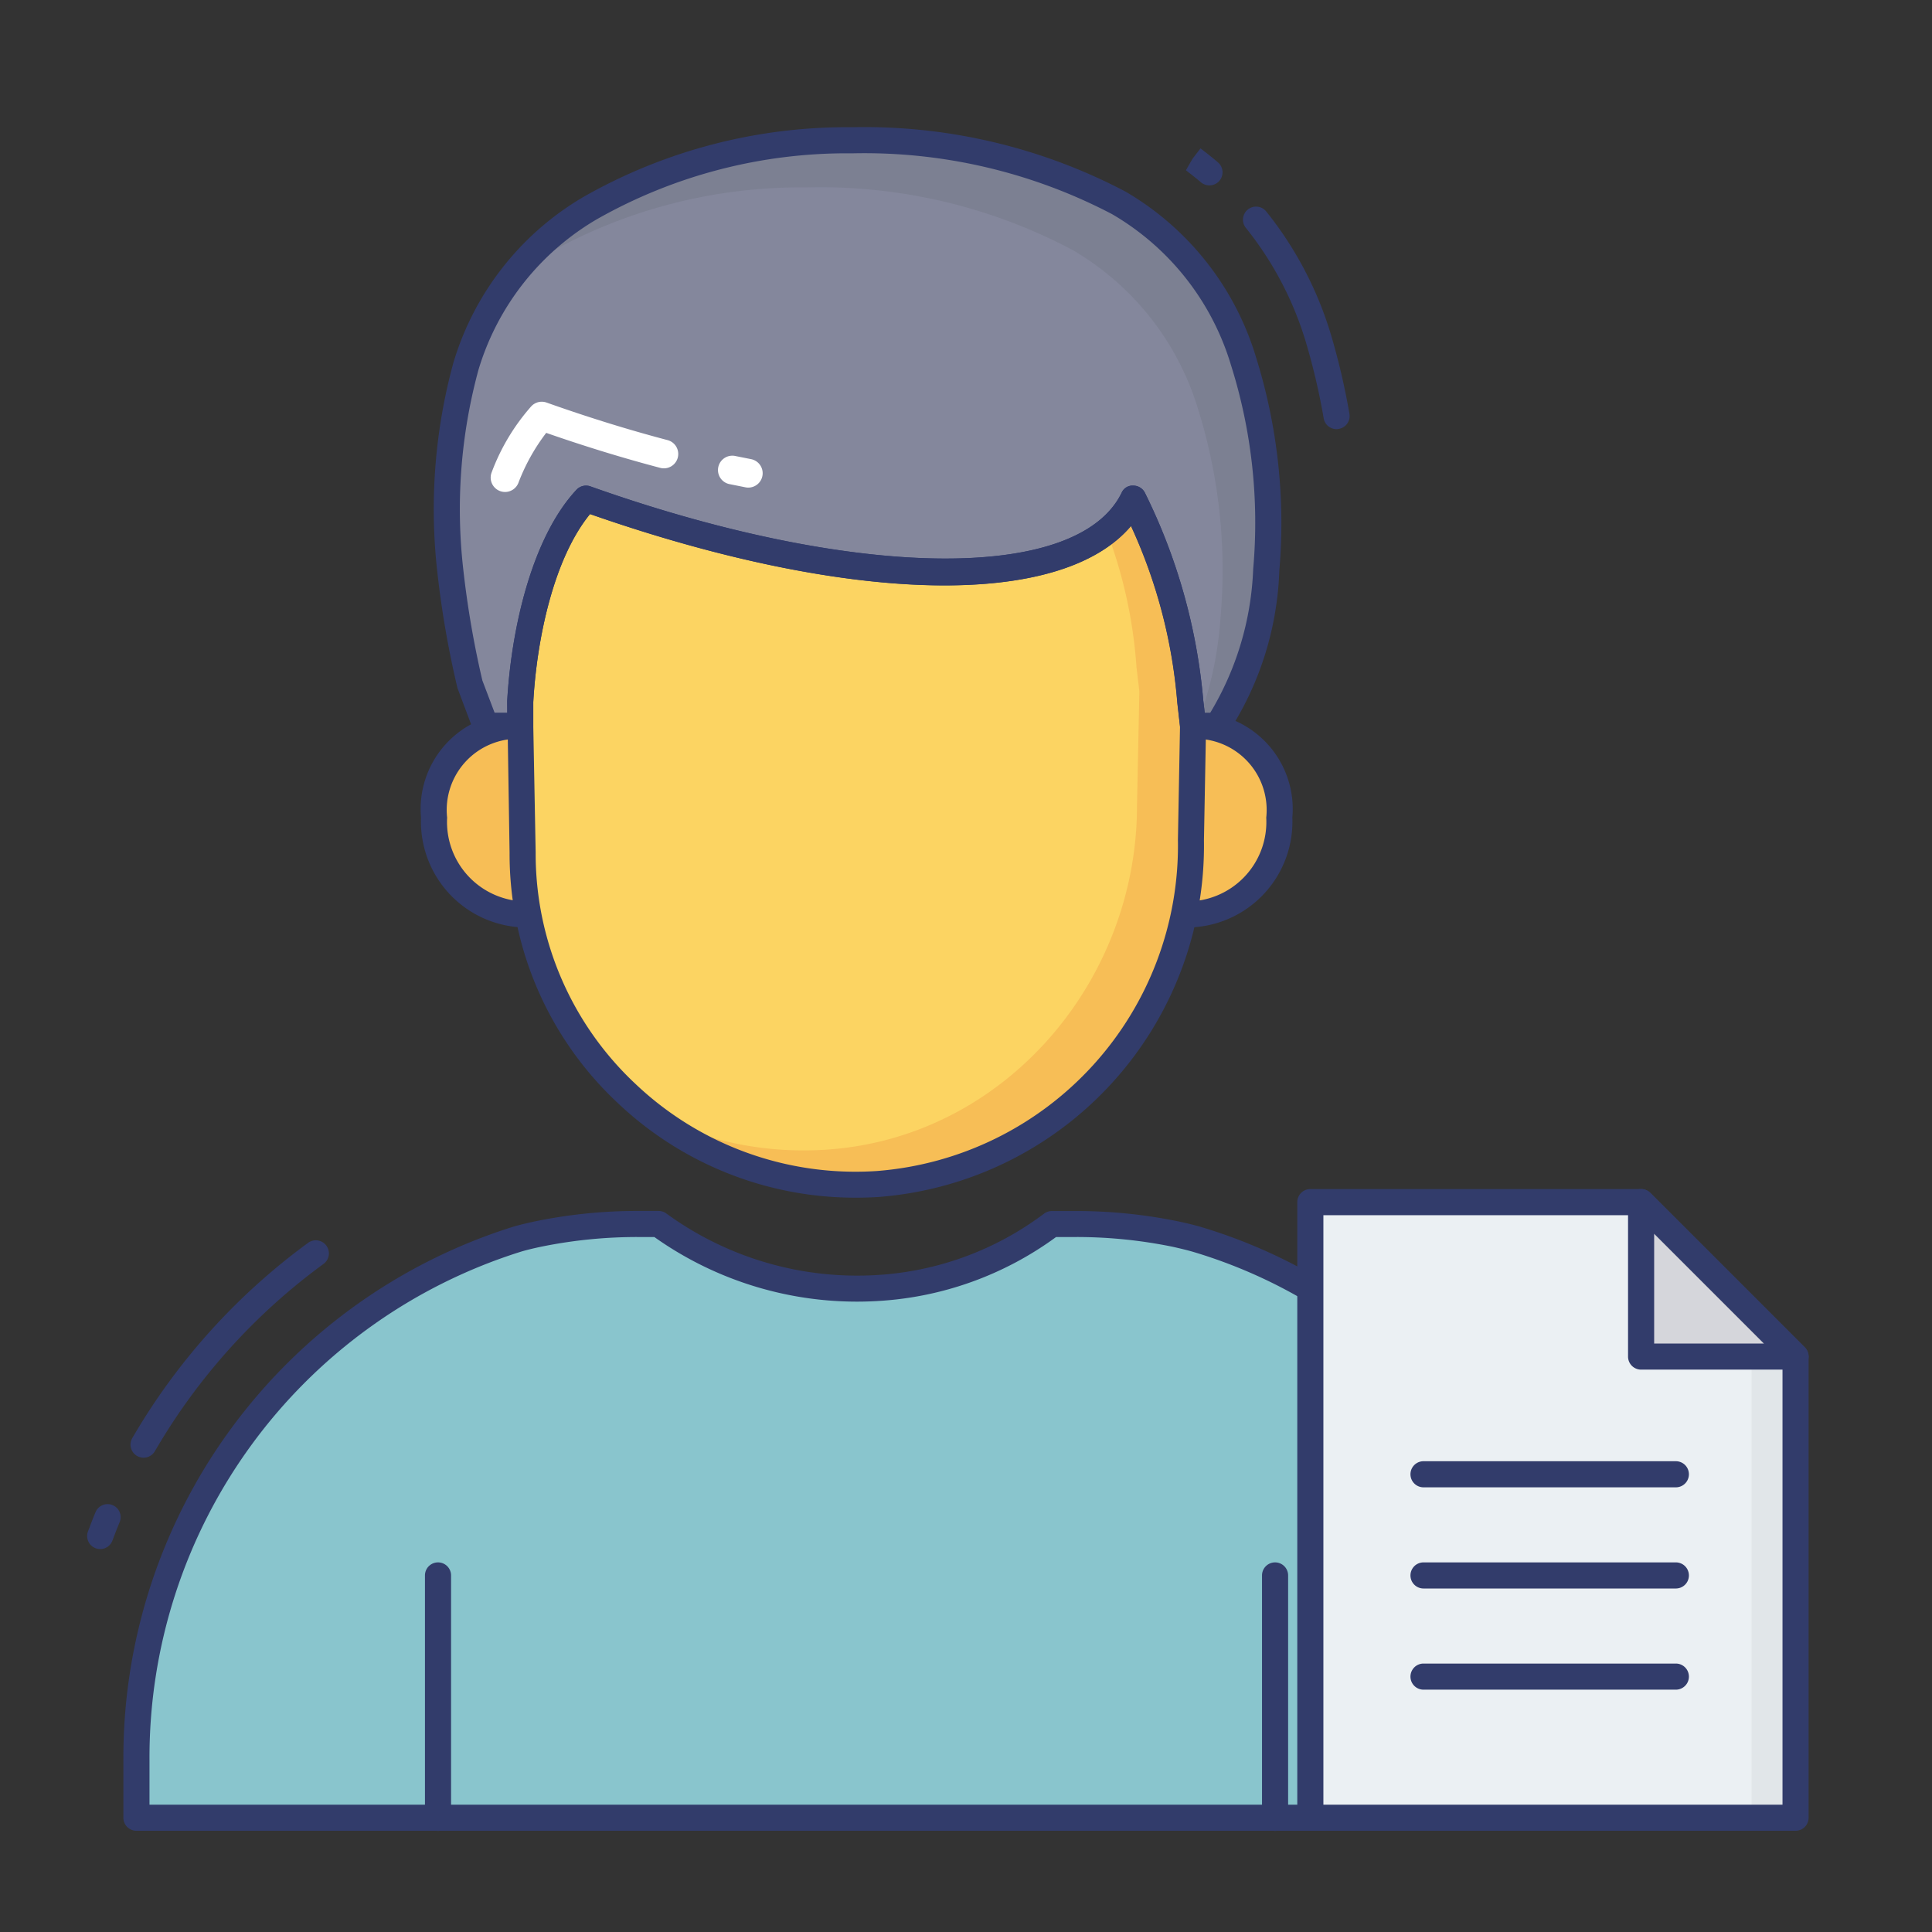 <svg height="512" viewBox="0 0 74 74" width="512" xmlns="http://www.w3.org/2000/svg"><rect x="0" y="0" width="74" height="74" fill="#333333" stroke="none"/><g id="color_line" data-name="color line"><path d="m45.644 27.8a3.212 3.212 0 0 1 3.356 3.516 3.542 3.542 0 0 1 -3.58 3.709h-25.214a3.542 3.542 0 0 1 -3.58-3.709 3.212 3.212 0 0 1 3.356-3.516z" fill="#f7be56"/><path d="m45.42 35.525h-25.214a4.055 4.055 0 0 1 -4.08-4.209 3.691 3.691 0 0 1 3.855-4.016h25.663a3.692 3.692 0 0 1 3.856 4.016 4.055 4.055 0 0 1 -4.08 4.209zm-25.439-7.225a2.727 2.727 0 0 0 -2.855 3.018 3.043 3.043 0 0 0 3.08 3.209h25.214a3.043 3.043 0 0 0 3.08-3.209 2.728 2.728 0 0 0 -2.856-3.018z" fill="#323c6b"/><path d="m45.7 27.8-.082 4.374c0 6.793-5.156 12.777-11.995 13.177a12.758 12.758 0 0 1 -13.6-12.686l-.096-4.865v-.937c.155-2.774.946-6.075 2.519-7.757 10.085 3.583 19.051 3.9 20.961 0a21.693 21.693 0 0 1 2.182 7.757z" fill="#fcd462"/><path d="m45.7 27.8-.08 4.37c0 6.79-5.16 12.78-12 13.18a12.772 12.772 0 0 1 -8.71-2.7 12.878 12.878 0 0 0 6.65 1.39c6.84-.4 11.99-6.39 11.99-13.18l.09-4.38-.11-.93a18.175 18.175 0 0 0 -1.14-5.2 3.7 3.7 0 0 0 1.02-1.25 21.852 21.852 0 0 1 2.18 7.76z" fill="#f7be56"/><path d="m48.5 21.832a11.622 11.622 0 0 1 -1.883 5.968h-.917l-.109-.937a21.693 21.693 0 0 0 -2.184-7.763c-1.91 3.9-10.876 3.583-20.961 0-1.573 1.682-2.364 4.983-2.519 7.757v.943h-1.327l-.609-1.619a36.777 36.777 0 0 1 -.746-4.347 20.568 20.568 0 0 1 .6-7.8 10.556 10.556 0 0 1 4.783-6.075 19.8 19.8 0 0 1 10.012-2.586 20.7 20.7 0 0 1 10.2 2.392 10.565 10.565 0 0 1 4.783 6.066 20.638 20.638 0 0 1 .877 8.001z" fill="#84879c"/><g opacity=".4"><path d="m48.5 21.83a11.751 11.751 0 0 1 -1.88 5.97h-.79a14.027 14.027 0 0 0 .92-4.16 20.7 20.7 0 0 0 -.87-8 10.594 10.594 0 0 0 -4.79-6.06 20.572 20.572 0 0 0 -10.2-2.4 19.729 19.729 0 0 0 -10.01 2.59 9.75 9.75 0 0 0 -1.34.94 10.445 10.445 0 0 1 3.09-2.75 19.729 19.729 0 0 1 10.01-2.59 20.69 20.69 0 0 1 10.2 2.39 10.614 10.614 0 0 1 4.79 6.07 20.672 20.672 0 0 1 .87 8z" fill="#707583"/></g><path d="m50.189 69.623h-44.964v-2.2a20.736 20.736 0 0 1 14.55-19.95c.237-.07.522-.139.841-.206a18.791 18.791 0 0 1 3.887-.384h.722a12.847 12.847 0 0 0 8.4 2.45 12.25 12.25 0 0 0 6.66-2.45h.841a18.792 18.792 0 0 1 3.887.384c.319.067.6.136.841.206a19.845 19.845 0 0 1 4.335 1.884" fill="#89c5cd"/><path d="m50.189 70.123h-44.963a.5.5 0 0 1 -.5-.5v-2.2a21.312 21.312 0 0 1 14.906-20.429c.248-.074.548-.146.881-.217a19.37 19.37 0 0 1 3.991-.395h.722a.5.5 0 0 1 .3.1 12.418 12.418 0 0 0 8.073 2.354 11.8 11.8 0 0 0 6.391-2.351.5.5 0 0 1 .3-.1h.842a19.353 19.353 0 0 1 3.99.395c.334.07.632.143.88.216a20.383 20.383 0 0 1 4.446 1.932.5.5 0 0 1 -.506.863 19.352 19.352 0 0 0 -4.226-1.837c-.225-.067-.5-.132-.8-.2a18.342 18.342 0 0 0 -3.783-.373h-.683a12.788 12.788 0 0 1 -6.795 2.449 13.408 13.408 0 0 1 -8.592-2.449h-.563a18.365 18.365 0 0 0 -3.784.373c-.3.064-.576.129-.8.2a20.306 20.306 0 0 0 -14.19 19.469v1.7h44.463a.5.5 0 1 1 0 1z" fill="#323c6b"/><path d="m62.858 46.044h-12.669v23.579h18.586v-17.663z" fill="#ebf0f3"/><path d="m66.839 51.708.251.252v17.663h1.685v-17.663l-.252-.252z" fill="#e1e6e9"/><g fill="#323c6b"><path d="m64.189 56.968h-9.665a.5.5 0 0 1 0-1h9.665a.5.5 0 0 1 0 1z"/><path d="m64.189 60.843h-9.665a.5.5 0 0 1 0-1h9.665a.5.5 0 0 1 0 1z"/><path d="m64.189 64.718h-9.665a.5.5 0 0 1 0-1h9.665a.5.5 0 0 1 0 1z"/><path d="m46.321 7.1a.5.5 0 0 1 -.321-.116c-.187-.16-.382-.311-.577-.462l.251-.438.307-.4c.263.2.471.365.67.536a.5.5 0 0 1 -.325.88z"/><path d="m51.192 16.438a.5.5 0 0 1 -.491-.413 25.6 25.6 0 0 0 -.681-2.915 12.912 12.912 0 0 0 -2.3-4.381.5.5 0 0 1 .78-.629 13.914 13.914 0 0 1 2.479 4.72 26.5 26.5 0 0 1 .707 3.026.5.5 0 0 1 -.4.58.5.5 0 0 1 -.094.012z"/><path d="m5.5 55.833a.5.5 0 0 1 -.433-.751 24.543 24.543 0 0 1 6.736-7.48.5.5 0 0 1 .588.81 23.515 23.515 0 0 0 -6.459 7.173.5.5 0 0 1 -.432.248z"/><path d="m3.838 59.333a.5.5 0 0 1 -.467-.679l.052-.135c.075-.2.15-.394.231-.587a.5.5 0 1 1 .922.386c-.076.184-.148.371-.22.558l-.052.137a.5.5 0 0 1 -.466.32z"/></g><path d="m62.858 51.96h5.917l-5.917-5.916z" fill="#d5d6db"/><path d="m68.774 52.46h-5.916a.5.5 0 0 1 -.5-.5v-5.916a.5.5 0 0 1 .854-.354l5.916 5.916a.5.5 0 0 1 -.354.854zm-5.416-1h4.209l-4.209-4.209z" fill="#323c6b"/><path d="m16.777 70.127a.5.5 0 0 1 -.5-.5v-9.284a.5.5 0 0 1 1 0v9.284a.5.5 0 0 1 -.5.5z" fill="#323c6b"/><path d="m48.838 70.127a.5.5 0 0 1 -.5-.5v-9.284a.5.5 0 0 1 1 0v9.284a.5.5 0 0 1 -.5.5z" fill="#323c6b"/><path d="m46.617 28.3h-.917a.5.5 0 0 1 -.5-.442l-.108-.937a19.938 19.938 0 0 0 -1.774-6.774c-2.683 3.174-10.73 3.035-20.719-.456-1.4 1.714-2.039 4.8-2.174 7.2v.909a.5.5 0 0 1 -.5.5h-1.325a.5.5 0 0 1 -.468-.324l-.609-1.619a36.782 36.782 0 0 1 -.775-4.468 21.293 21.293 0 0 1 .619-8 11 11 0 0 1 5.009-6.363 20.405 20.405 0 0 1 10.264-2.653 21.461 21.461 0 0 1 10.46 2.46 11.017 11.017 0 0 1 5.01 6.354 21.266 21.266 0 0 1 .89 8.183 12.1 12.1 0 0 1 -1.977 6.221.5.5 0 0 1 -.406.209zm-.474-1h.212a11.51 11.51 0 0 0 1.645-5.507 20.064 20.064 0 0 0 -.854-7.82 10.013 10.013 0 0 0 -4.555-5.773 20.443 20.443 0 0 0 -9.951-2.327 19.4 19.4 0 0 0 -9.762 2.515 10.008 10.008 0 0 0 -4.554 5.785 20.337 20.337 0 0 0 -.581 7.623 36.336 36.336 0 0 0 .733 4.268l.468 1.233h.482v-.437c.151-2.719.928-6.251 2.654-8.1a.5.5 0 0 1 .532-.13c10.1 3.589 18.66 3.695 20.345.251a.458.458 0 0 1 .457-.28.5.5 0 0 1 .448.294 22.221 22.221 0 0 1 2.226 7.936z" fill="#323c6b"/><path d="m32.8 45.874a13.211 13.211 0 0 1 -9.127-3.616 13.051 13.051 0 0 1 -4.155-9.6l-.091-5.8c.151-2.719.928-6.251 2.654-8.1a.5.5 0 0 1 .532-.13c10.1 3.589 18.66 3.695 20.345.251a.458.458 0 0 1 .457-.28.5.5 0 0 1 .448.294 22.221 22.221 0 0 1 2.226 7.936l.106.906v.067l-.081 4.374a13.5 13.5 0 0 1 -12.463 13.671q-.427.027-.851.027zm-10.2-26.186c-1.4 1.714-2.039 4.8-2.174 7.2v.912l.091 4.856a12.069 12.069 0 0 0 3.84 8.876 12.239 12.239 0 0 0 9.234 3.32 12.5 12.5 0 0 0 11.526-12.681l.08-4.35-.1-.9a19.938 19.938 0 0 0 -1.774-6.774c-2.687 3.17-10.735 3.032-20.723-.459z" fill="#323c6b"/><path d="m28.657 18.676a.531.531 0 0 1 -.1-.01l-.6-.12a.55.55 0 1 1 .221-1.077l.588.117a.55.55 0 0 1 -.1 1.09z" fill="#fff"/><path d="m19.344 18.844a.551.551 0 0 1 -.511-.754 8.059 8.059 0 0 1 1.516-2.528.549.549 0 0 1 .586-.143c1.557.553 3.11 1.036 4.618 1.434a.55.55 0 1 1 -.281 1.063c-1.422-.375-2.884-.824-4.351-1.336a7.571 7.571 0 0 0 -1.067 1.92.551.551 0 0 1 -.51.344z" fill="#fff"/><path d="m68.774 70.123h-18.585a.5.5 0 0 1 -.5-.5v-23.579a.5.5 0 0 1 .5-.5h12.669a.5.5 0 0 1 .354.146l5.916 5.916a.5.5 0 0 1 .146.354v17.663a.5.5 0 0 1 -.5.5zm-18.085-1h17.585v-16.956l-5.623-5.623h-11.962z" fill="#323c6b"/></g></svg>